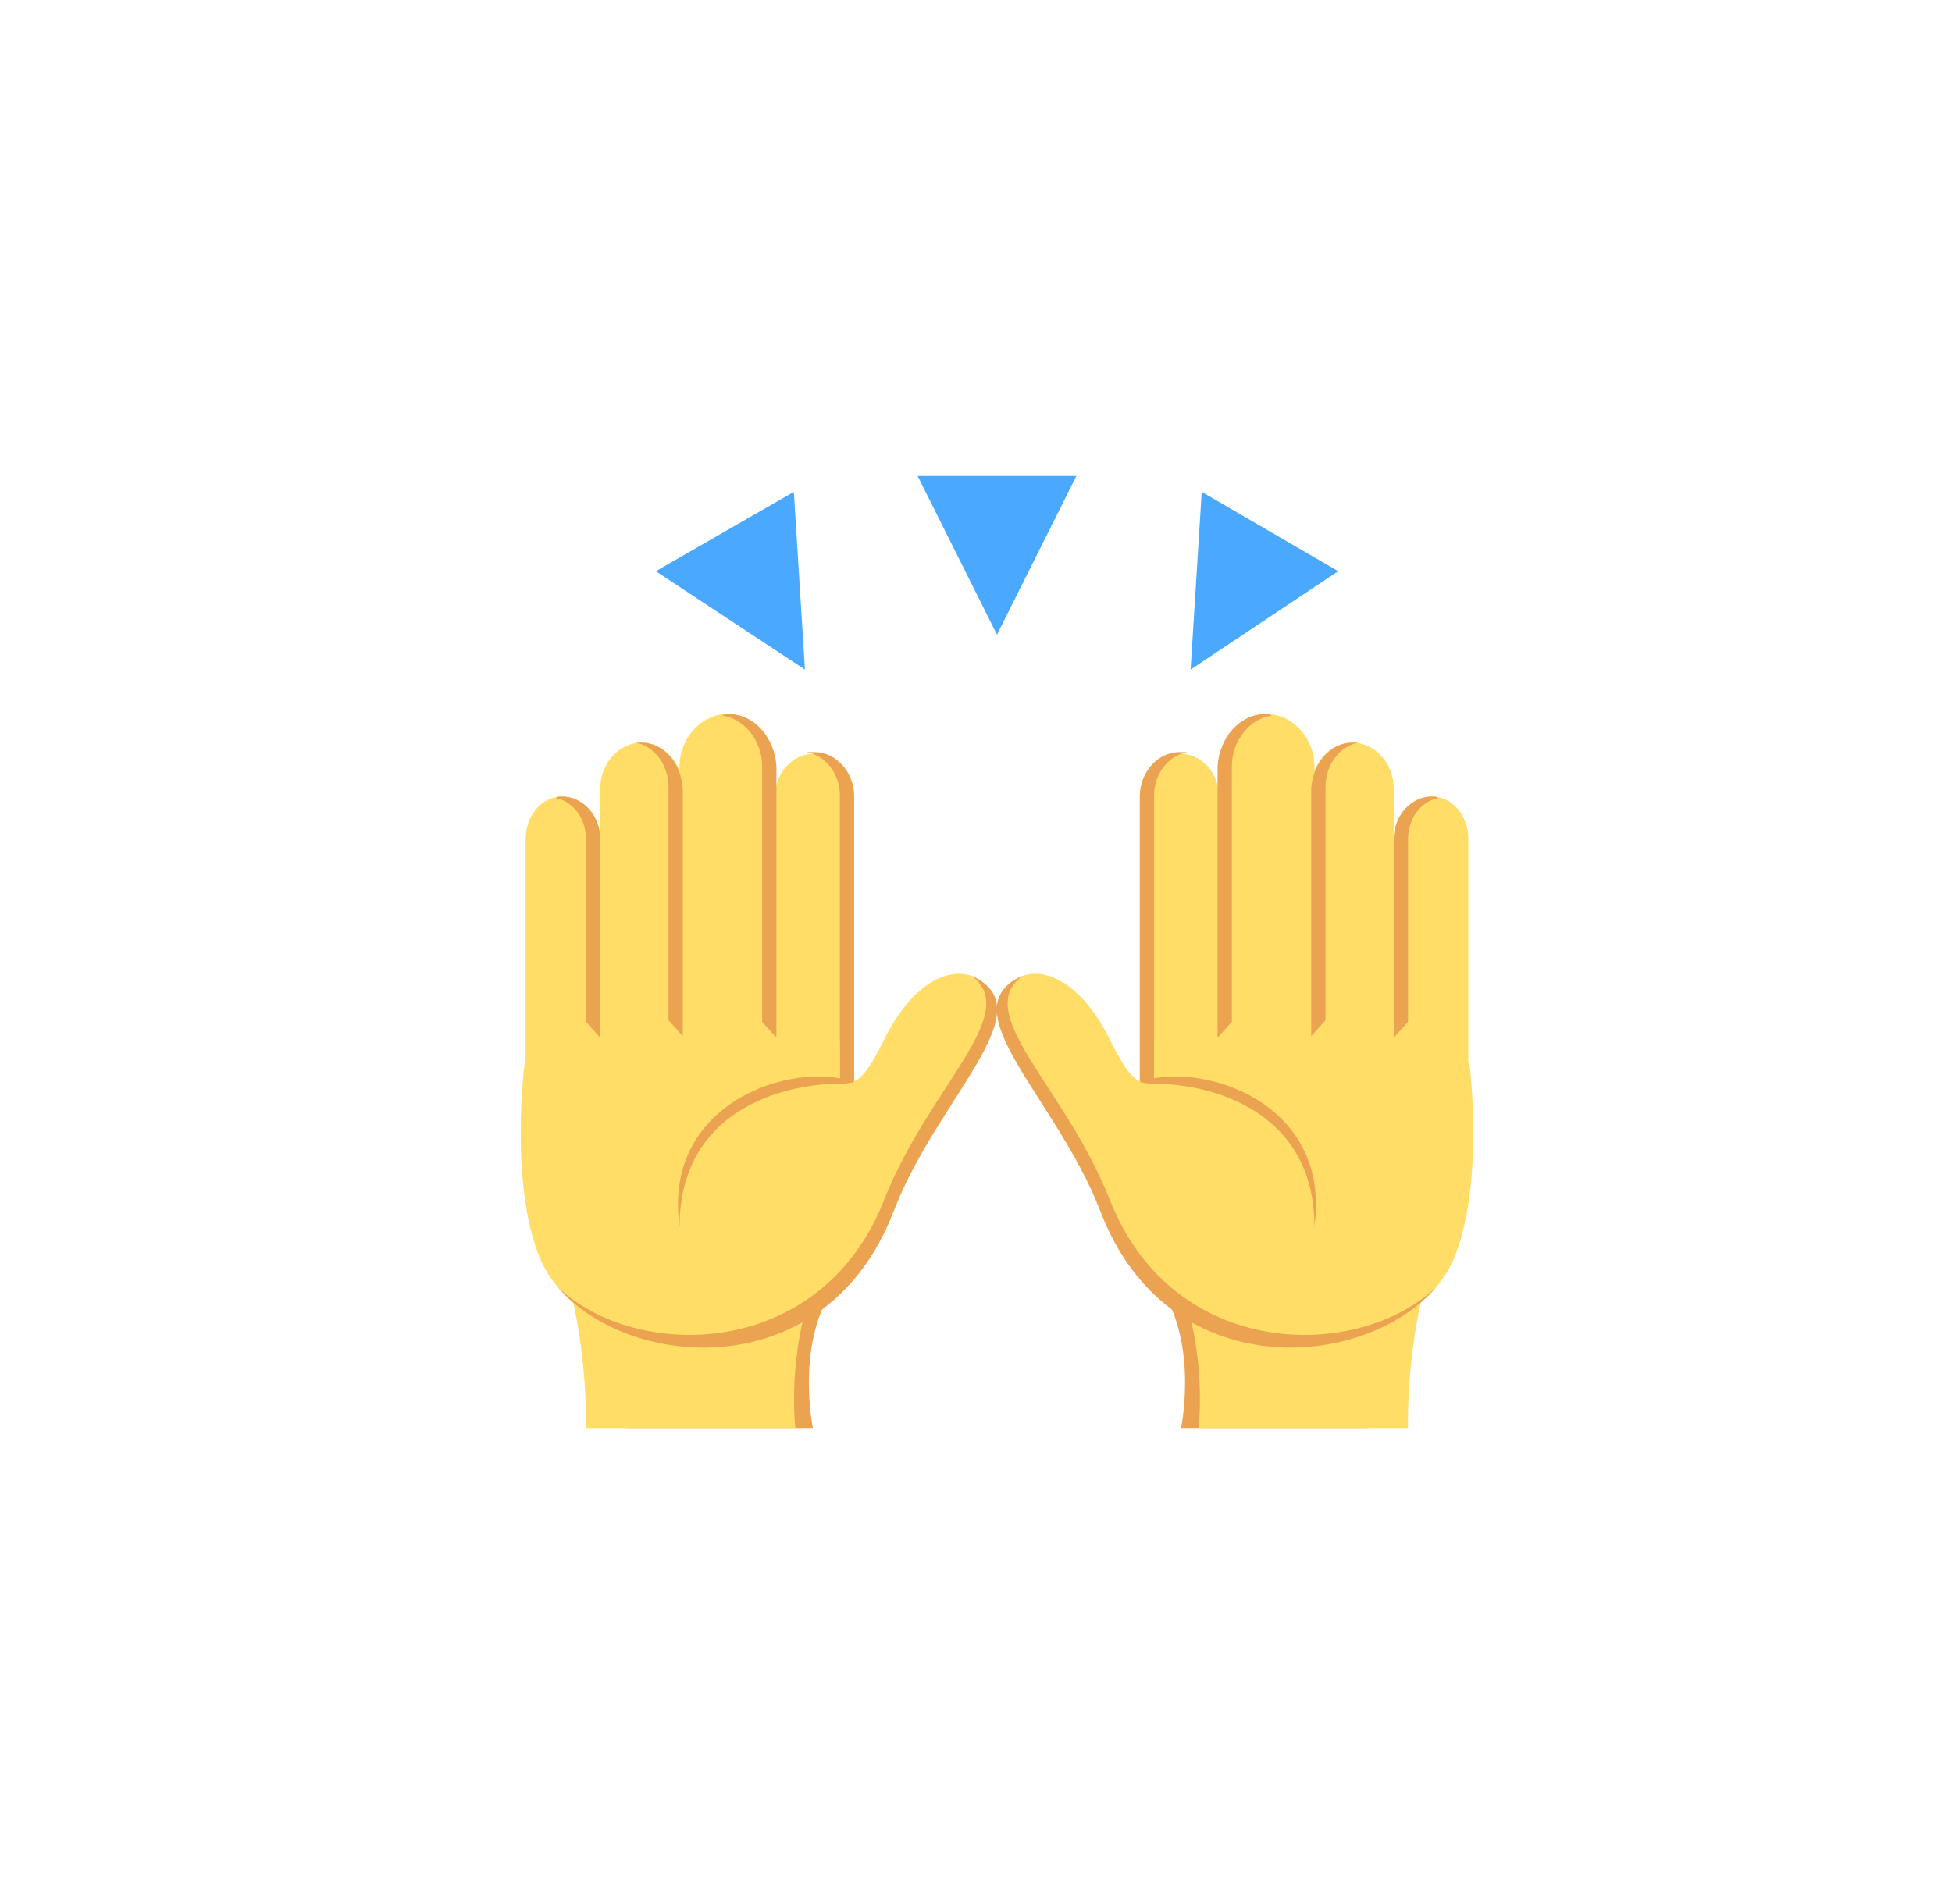 <svg width="41" height="40" viewBox="0 0 41 40" fill="none" xmlns="http://www.w3.org/2000/svg">
<path d="M19.274 10L20.941 13.333L22.608 10H19.274ZM25.241 10.333L25.008 14.067L28.108 12L25.241 10.333ZM13.774 12L16.907 14.067L16.674 10.333L13.774 12Z" fill="#4AA9FF"/>
<path d="M17.074 30H13.141V25.7L17.741 26.767C16.641 27.933 17.074 30 17.074 30Z" fill="#EBA352"/>
<path d="M16.707 30H12.307C12.307 30 12.374 27.867 11.641 26.033L17.141 26.833C16.508 28.467 16.707 30 16.707 30ZM16.274 24.133H17.941V16.733C17.941 16.233 17.574 15.833 17.108 15.833C16.641 15.833 16.274 16.233 16.274 16.767V24.133ZM14.307 24.133H16.274V16.1C16.274 15.5 15.841 15 15.274 15C14.741 15 14.274 15.5 14.274 16.1V24.133H14.307Z" fill="#FFDD67"/>
<path d="M12.608 24.133H14.341V16.567C14.341 16.033 13.941 15.6 13.474 15.6C13.008 15.6 12.608 16.033 12.608 16.567V24.133ZM11.808 16.733C11.374 16.733 11.041 17.133 11.041 17.633V24.133H12.608V17.633C12.608 17.133 12.241 16.733 11.808 16.733Z" fill="#FFDD67"/>
<path d="M17.108 15.8H16.941C17.341 15.867 17.641 16.267 17.641 16.7V24.133H17.941V16.733C17.941 16.233 17.574 15.8 17.108 15.8ZM15.308 15C15.241 15 15.208 15 15.174 15.033C15.641 15.1 16.008 15.567 16.008 16.1V21.467L16.308 21.8V16.1C16.274 15.5 15.841 15 15.308 15ZM13.474 15.6H13.341C13.741 15.667 14.041 16.067 14.041 16.533V21.433L14.341 21.767V16.567C14.308 16.033 13.941 15.6 13.474 15.6ZM11.808 16.733C11.741 16.733 11.708 16.733 11.674 16.767C12.041 16.833 12.308 17.2 12.308 17.633V21.467L12.608 21.8V17.633C12.608 17.133 12.241 16.733 11.808 16.733Z" fill="#EBA352"/>
<path d="M20.741 20.733C20.241 20.167 19.241 20.433 18.541 21.9C18.041 22.9 17.907 22.7 17.641 22.767V21.867C17.641 21.867 11.008 21.433 11.008 22.433C11.008 22.433 10.707 24.9 11.341 26.433C12.307 28.733 17.241 29.334 18.774 25.433C19.074 24.667 19.508 23.834 19.841 23C20.274 22 21.308 21.4 20.741 20.733Z" fill="#FFDD67"/>
<path d="M20.407 20.5C21.474 21.3 19.508 22.833 18.574 25.2C17.241 28.6 13.341 28.6 11.707 27.033C13.207 28.8 17.374 29.133 18.774 25.433C19.707 23.033 21.974 21.2 20.407 20.5Z" fill="#EBA352"/>
<path d="M17.941 22.733C16.641 22.267 13.907 23.166 14.274 25.767C14.274 23.333 16.441 22.767 17.641 22.767C17.807 22.767 17.941 22.733 17.941 22.733ZM24.807 30H28.741V25.7L24.141 26.767C25.241 27.933 24.807 30 24.807 30Z" fill="#EBA352"/>
<path d="M25.174 30H29.574C29.574 30 29.508 27.867 30.241 26.033L24.741 26.833C25.374 28.467 25.174 30 25.174 30ZM25.608 24.133H23.941V16.733C23.941 16.233 24.308 15.833 24.774 15.833C25.241 15.833 25.608 16.233 25.608 16.767V24.133ZM27.574 24.133H25.608V16.1C25.608 15.5 26.041 15 26.608 15C27.141 15 27.608 15.5 27.608 16.1V24.133H27.574Z" fill="#FFDD67"/>
<path d="M29.274 24.133H27.541V16.567C27.541 16.033 27.941 15.6 28.407 15.6C28.874 15.6 29.274 16.033 29.274 16.567V24.133ZM30.074 16.733C30.507 16.733 30.841 17.133 30.841 17.633V24.133H29.274V17.633C29.274 17.133 29.641 16.733 30.074 16.733Z" fill="#FFDD67"/>
<path d="M24.774 15.8H24.941C24.541 15.867 24.241 16.267 24.241 16.7V24.133H23.941V16.733C23.941 16.233 24.308 15.8 24.774 15.8ZM26.574 15C26.641 15 26.674 15 26.708 15.033C26.241 15.1 25.874 15.567 25.874 16.1V21.467L25.574 21.8V16.1C25.608 15.5 26.041 15 26.574 15ZM28.408 15.6H28.541C28.141 15.667 27.841 16.067 27.841 16.533V21.433L27.541 21.767V16.567C27.574 16.033 27.941 15.6 28.408 15.6ZM30.074 16.733C30.141 16.733 30.174 16.733 30.208 16.767C29.841 16.833 29.574 17.2 29.574 17.633V21.467L29.274 21.8V17.633C29.274 17.133 29.641 16.733 30.074 16.733Z" fill="#EBA352"/>
<path d="M21.141 20.733C21.641 20.167 22.641 20.433 23.341 21.9C23.841 22.9 23.974 22.7 24.241 22.767V21.867C24.241 21.867 30.874 21.433 30.874 22.433C30.874 22.433 31.174 24.9 30.541 26.433C29.574 28.733 24.641 29.334 23.108 25.433C22.808 24.667 22.374 23.834 22.041 23C21.608 22 20.574 21.4 21.141 20.733Z" fill="#FFDD67"/>
<path d="M21.474 20.5C20.407 21.3 22.374 22.833 23.308 25.2C24.641 28.6 28.541 28.6 30.174 27.033C28.674 28.8 24.508 29.133 23.108 25.433C22.174 23.033 19.907 21.2 21.474 20.5Z" fill="#EBA352"/>
<path d="M23.941 22.733C25.241 22.267 27.974 23.166 27.608 25.767C27.608 23.333 25.441 22.767 24.241 22.767C24.074 22.767 23.941 22.733 23.941 22.733Z" fill="#EBA352"/>
</svg>
